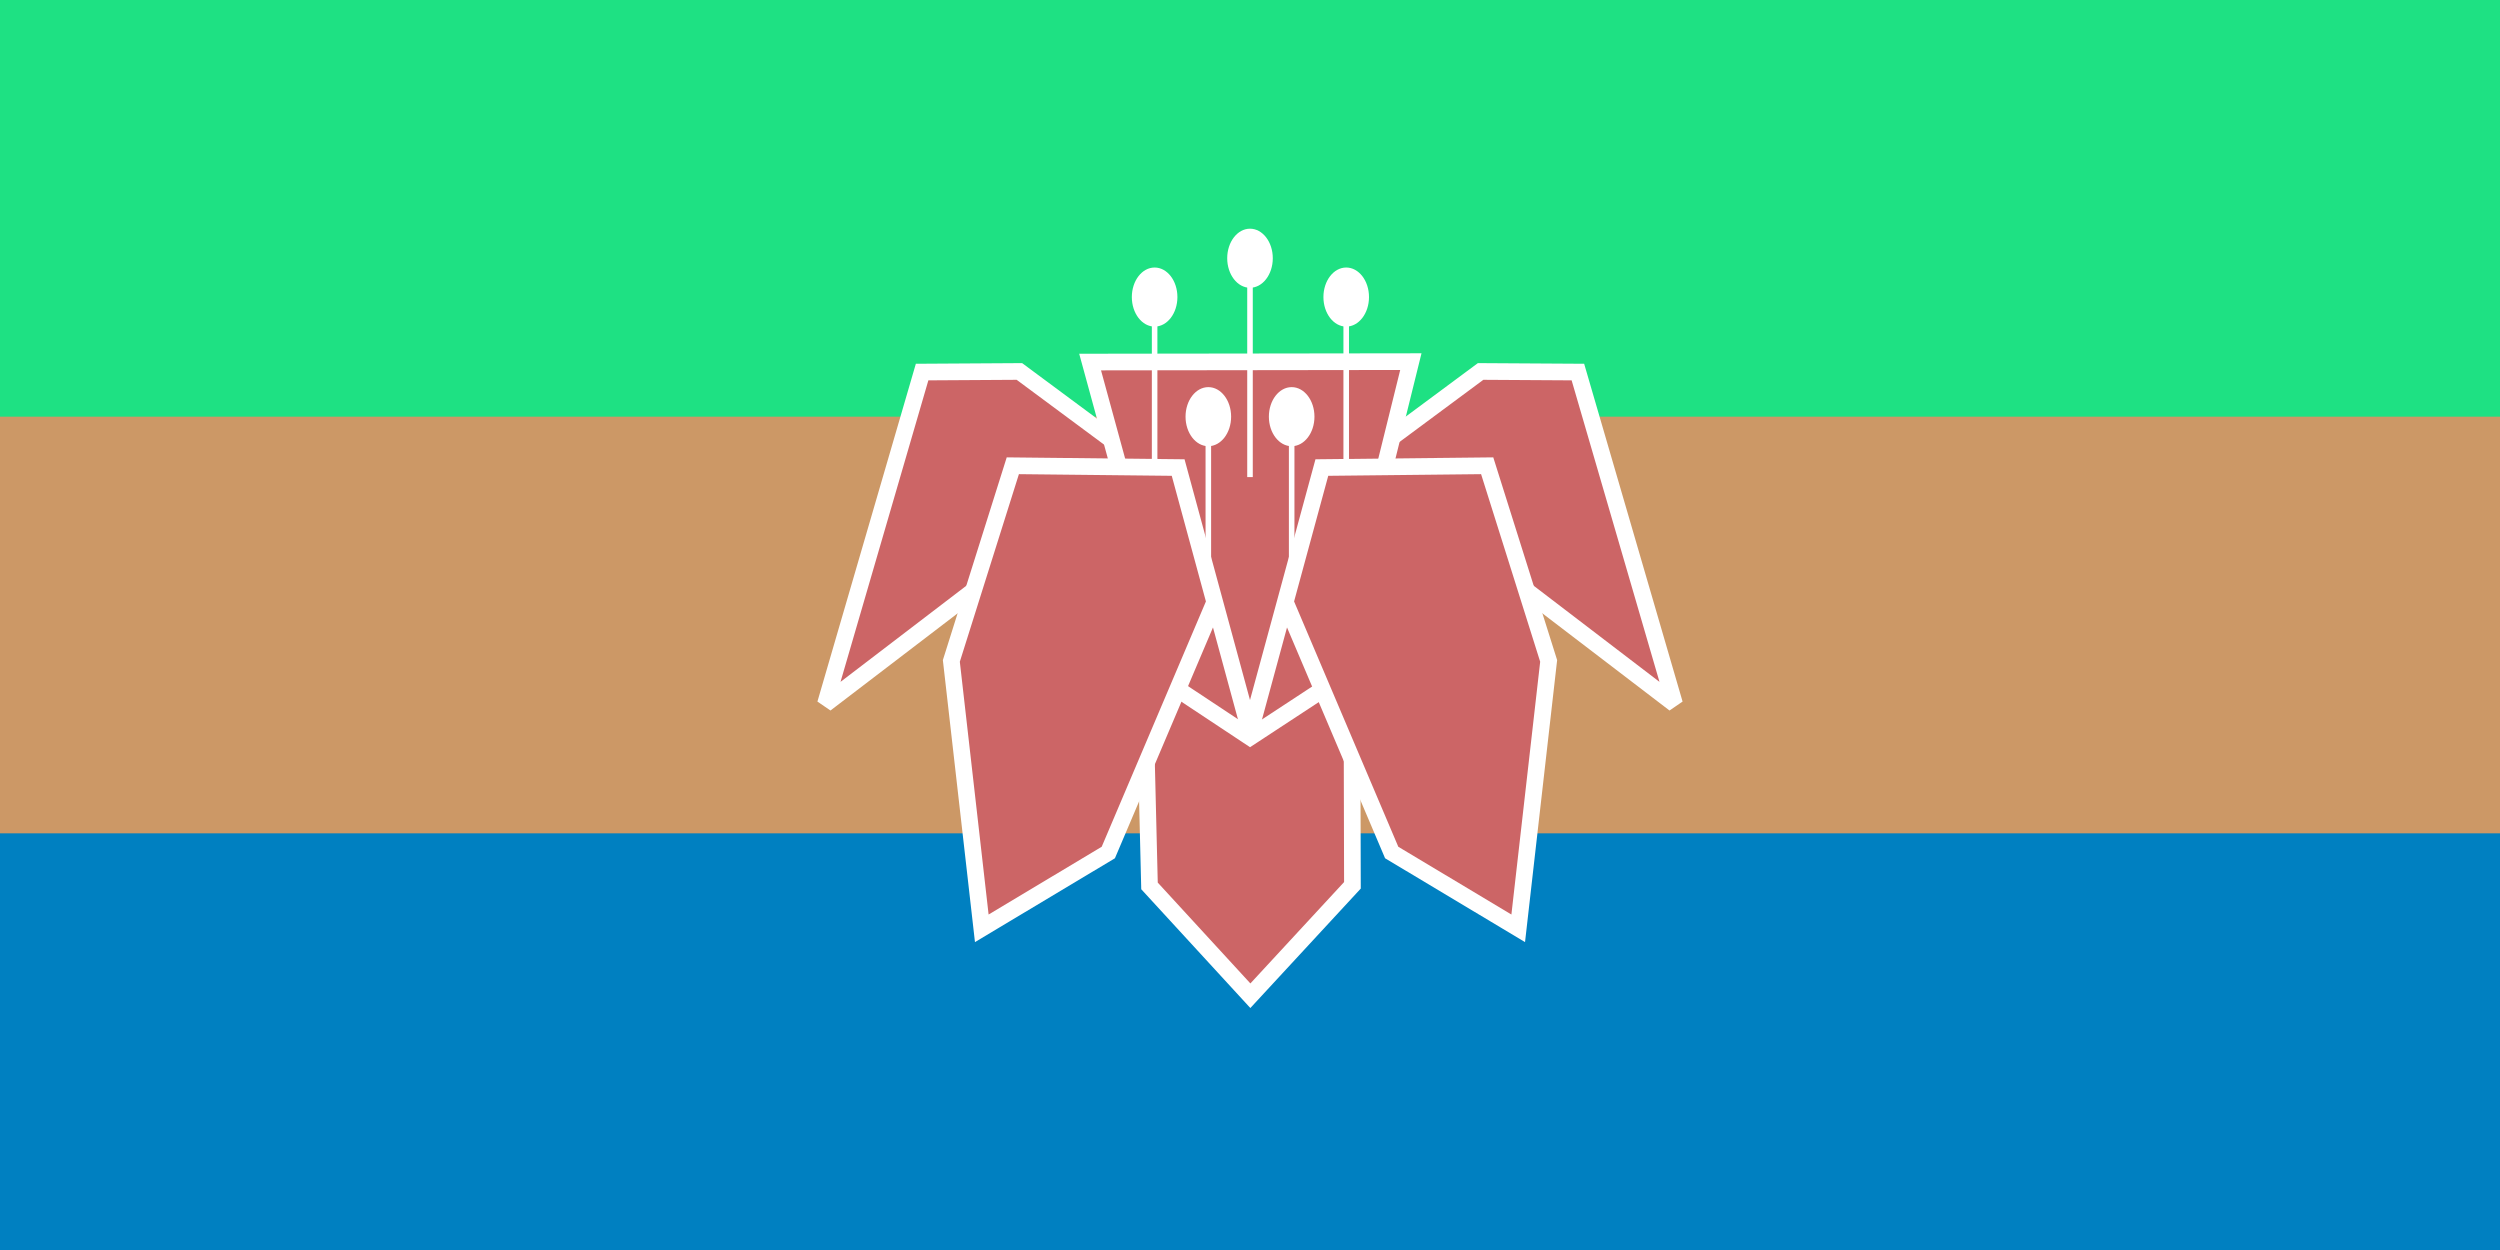 <?xml version="1.0" encoding="UTF-8"?>
<svg xmlns="http://www.w3.org/2000/svg" xmlns:xlink="http://www.w3.org/1999/xlink" width="900" height="450">
<rect height="450" width="900" fill="#0080c1"/>
<rect height="300" width="900" fill="#cc9866"/>
<rect height="150" width="900" fill="#1ee183"/>
<g fill="#cc6566" stroke="#fff">
<g stroke-width="6">
<path id="p1" d="m297.15,253.4,34.808-119.46,35.022-0.215,44.047,32.659z" stroke-miterlimit="3"/>
<use xlink:href="#p1" transform="matrix(-1,0,0,1,900,0)"/>
<path d="m413.82,318.93,36.312,39.535,36.741-39.749-0.215-85.73-74.987-2.149z"/>
<path d="m392.44,130.34,115.47-0.152-28.715,116.07-29.171,19.143-25.22-16.712z"/>
<path id="p2" d="m450.13,263.93-25.998-95.613-59.517-0.645-22.131,70.26,10.958,96.258,45.551-27.287,38.245-90.027"/>
<use xlink:href="#p2" transform="matrix(-1,0,0,1,900,0)"/>
</g>
<g stroke-width="2">
<path d="m415.664,106.942v60"/>
<path d="m435,150v60"/>
<path d="m450,92.965V171.754"/>
<path d="m465,150v60"/>
<path d="m484.636,106.942v60"/>
</g>
<g fill="#fff" stroke="none">
<ellipse cx="415.664" cy="106.942" rx="8.204" ry="10.635"/>
<ellipse cx="435" cy="150" rx="8.204" ry="10.635"/>
<ellipse cx="450" cy="92.965" rx="8.204" ry="10.635"/>
<ellipse cx="465" cy="150" rx="8.204" ry="10.635"/>
<ellipse cx="484.636" cy="106.942" rx="8.204" ry="10.635"/>
</g>
</g>
</svg>